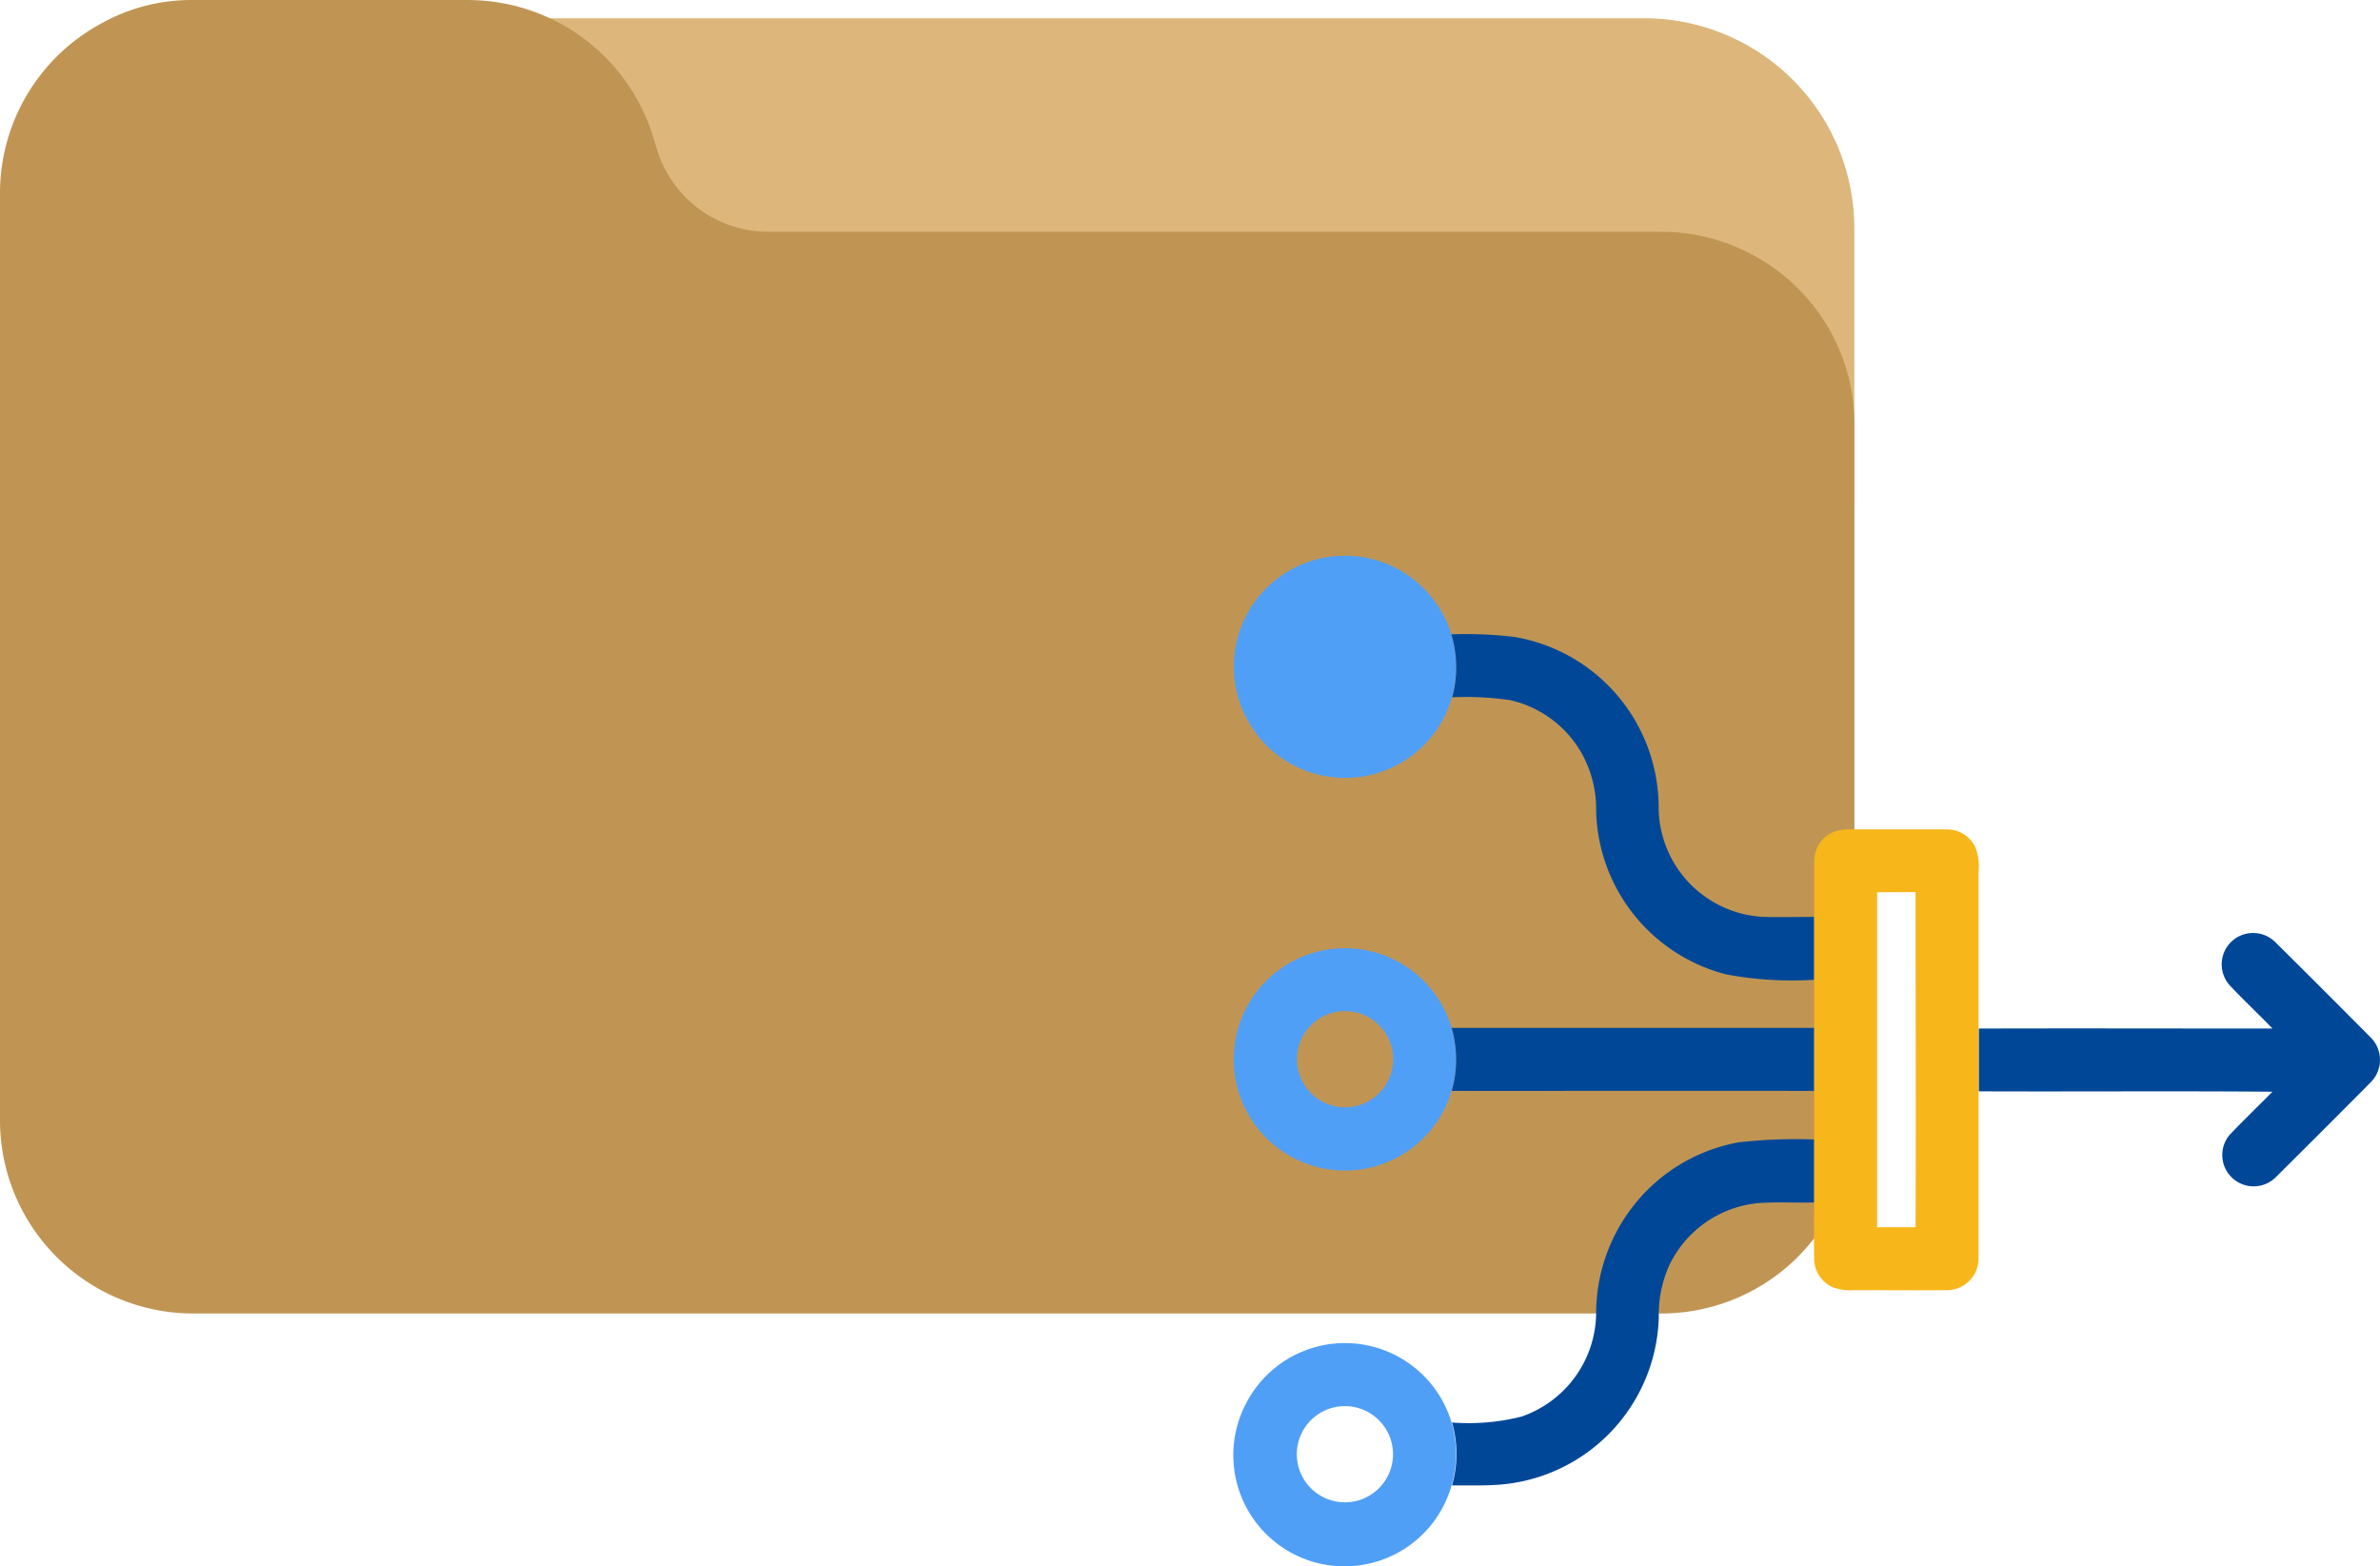<svg xmlns="http://www.w3.org/2000/svg" width="139.243" height="91.645" viewBox="0 0 139.243 91.645"><g transform="translate(-52 -1456.488)"><g transform="translate(-44 916.977)"><path d="M117.206,53.334H33.653a12.257,12.257,0,0,0-12.17,13.885,2.457,2.457,0,0,0,3.681,1.8,6.96,6.96,0,0,1,3.573-.944h17.5a7.412,7.412,0,0,1,6.989,5l.418,1.347a12.346,12.346,0,0,0,11.656,8.4h56.816a7.372,7.372,0,0,1,3.671.983,2.462,2.462,0,0,0,3.7-2.123V65.621a12.287,12.287,0,0,0-12.281-12.287Z" transform="translate(75 487.247)" fill="#dcb67a"/><path d="M102.856,111.089a11.235,11.235,0,0,0-5.664-1.528H44.934a6.817,6.817,0,0,1-6.428-4.6l-.384-1.239A11.355,11.355,0,0,0,27.4,96H11.3a10.816,10.816,0,0,0-5.533,1.46A11.274,11.274,0,0,0,0,107.3v54.247a11.3,11.3,0,0,0,11.3,11.3H97.192a11.3,11.3,0,0,0,11.3-11.3V120.862A11.224,11.224,0,0,0,102.856,111.089Z" transform="translate(96 443.512)" fill="#c09553"/></g><g transform="translate(-129 167)"><path d="M7.935,13.424A6.514,6.514,0,0,1,19.894,14.6a6.638,6.638,0,0,1,.037,3.683A6.508,6.508,0,1,1,7.935,13.424m5.346.281a2.586,2.586,0,1,1-.014,0Z" transform="translate(246.019 1312)" fill="#509ff7"/><path d="M8.137,21.243a6.511,6.511,0,0,1,11.775,1.581,6.638,6.638,0,0,1,0,3.683A6.508,6.508,0,1,1,8.134,21.243M13,21.927a2.814,2.814,0,1,0,2.814.9,2.814,2.814,0,0,0-2.814-.9Z" transform="translate(246.017 1326.801)" fill="#509ff7"/><path d="M7.929,29.851a6.508,6.508,0,0,1,11.995,1.171,6.612,6.612,0,0,1,0,3.683A6.508,6.508,0,1,1,7.929,29.851m5.138.281a2.814,2.814,0,1,0,2.428.591,2.814,2.814,0,0,0-2.428-.591Z" transform="translate(246 1341.693)" fill="#509ff7"/><path d="M11.688,11.647a23.891,23.891,0,0,1,3.728.158,10.129,10.129,0,0,1,8.4,9.868,6.452,6.452,0,0,0,6.125,6.505c.99.028,1.97,0,2.971,0v3.68a20.971,20.971,0,0,1-5.143-.315,10.129,10.129,0,0,1-7.611-9.589,6.663,6.663,0,0,0-.934-3.5A6.443,6.443,0,0,0,15.138,15.5a17.813,17.813,0,0,0-3.4-.169,6.638,6.638,0,0,0-.051-3.683Z" transform="translate(254.224 1314.954)" fill="#014798"/><path d="M37.437,18.353a1.843,1.843,0,0,1,2.577.039q2.78,2.755,5.537,5.535a1.854,1.854,0,0,1,.068,2.622q-2.794,2.814-5.608,5.608a1.835,1.835,0,0,1-2.667-2.515c.816-.844,1.663-1.671,2.493-2.507-5.726-.048-11.455,0-17.183-.023V23.438c5.729-.017,11.457,0,17.186,0-.813-.844-1.688-1.66-2.49-2.515A1.84,1.84,0,0,1,37.437,18.353Z" transform="translate(274.113 1326.227)" fill="#014798"/><path d="M11.694,19.82H32.907v3.689c-7.068-.014-14.139,0-21.207,0a6.638,6.638,0,0,0-.006-3.689Z" transform="translate(254.235 1329.805)" fill="#014798"/><path d="M28.473,22.32a29.724,29.724,0,0,1,4.42-.166V25.84c-1.125.028-2.273-.053-3.4.051a6.441,6.441,0,0,0-5.065,3.6,6.97,6.97,0,0,0-.625,3.044,10.11,10.11,0,0,1-9.285,9.811c-.94.073-1.882.037-2.814.048a6.612,6.612,0,0,0,0-3.683,12.549,12.549,0,0,0,4.088-.352,6.472,6.472,0,0,0,4.344-5.94,10.239,10.239,0,0,1,1.927-6.049A10.129,10.129,0,0,1,28.473,22.32Z" transform="translate(254.246 1334.002)" fill="#014798"/><path d="M19.246,17.479a1.829,1.829,0,0,1,1.193-1.657,3.227,3.227,0,0,1,1.125-.124H27.02a1.846,1.846,0,0,1,1.629,1,3.1,3.1,0,0,1,.205,1.494q0,4.575,0,9.15V40.776a1.849,1.849,0,0,1-1.826,1.88c-1.818.017-3.635,0-5.453,0a2.929,2.929,0,0,1-1.286-.186,1.832,1.832,0,0,1-1.05-1.584c-.025-1.125,0-2.251,0-3.376V17.453m3.68,1.922v19.6h2.251c.031-6.533,0-13.073,0-19.609C24.429,19.375,23.675,19.375,22.921,19.375Z" transform="translate(267.901 1322.315)" fill="#f7b61a"/></g></g></svg>